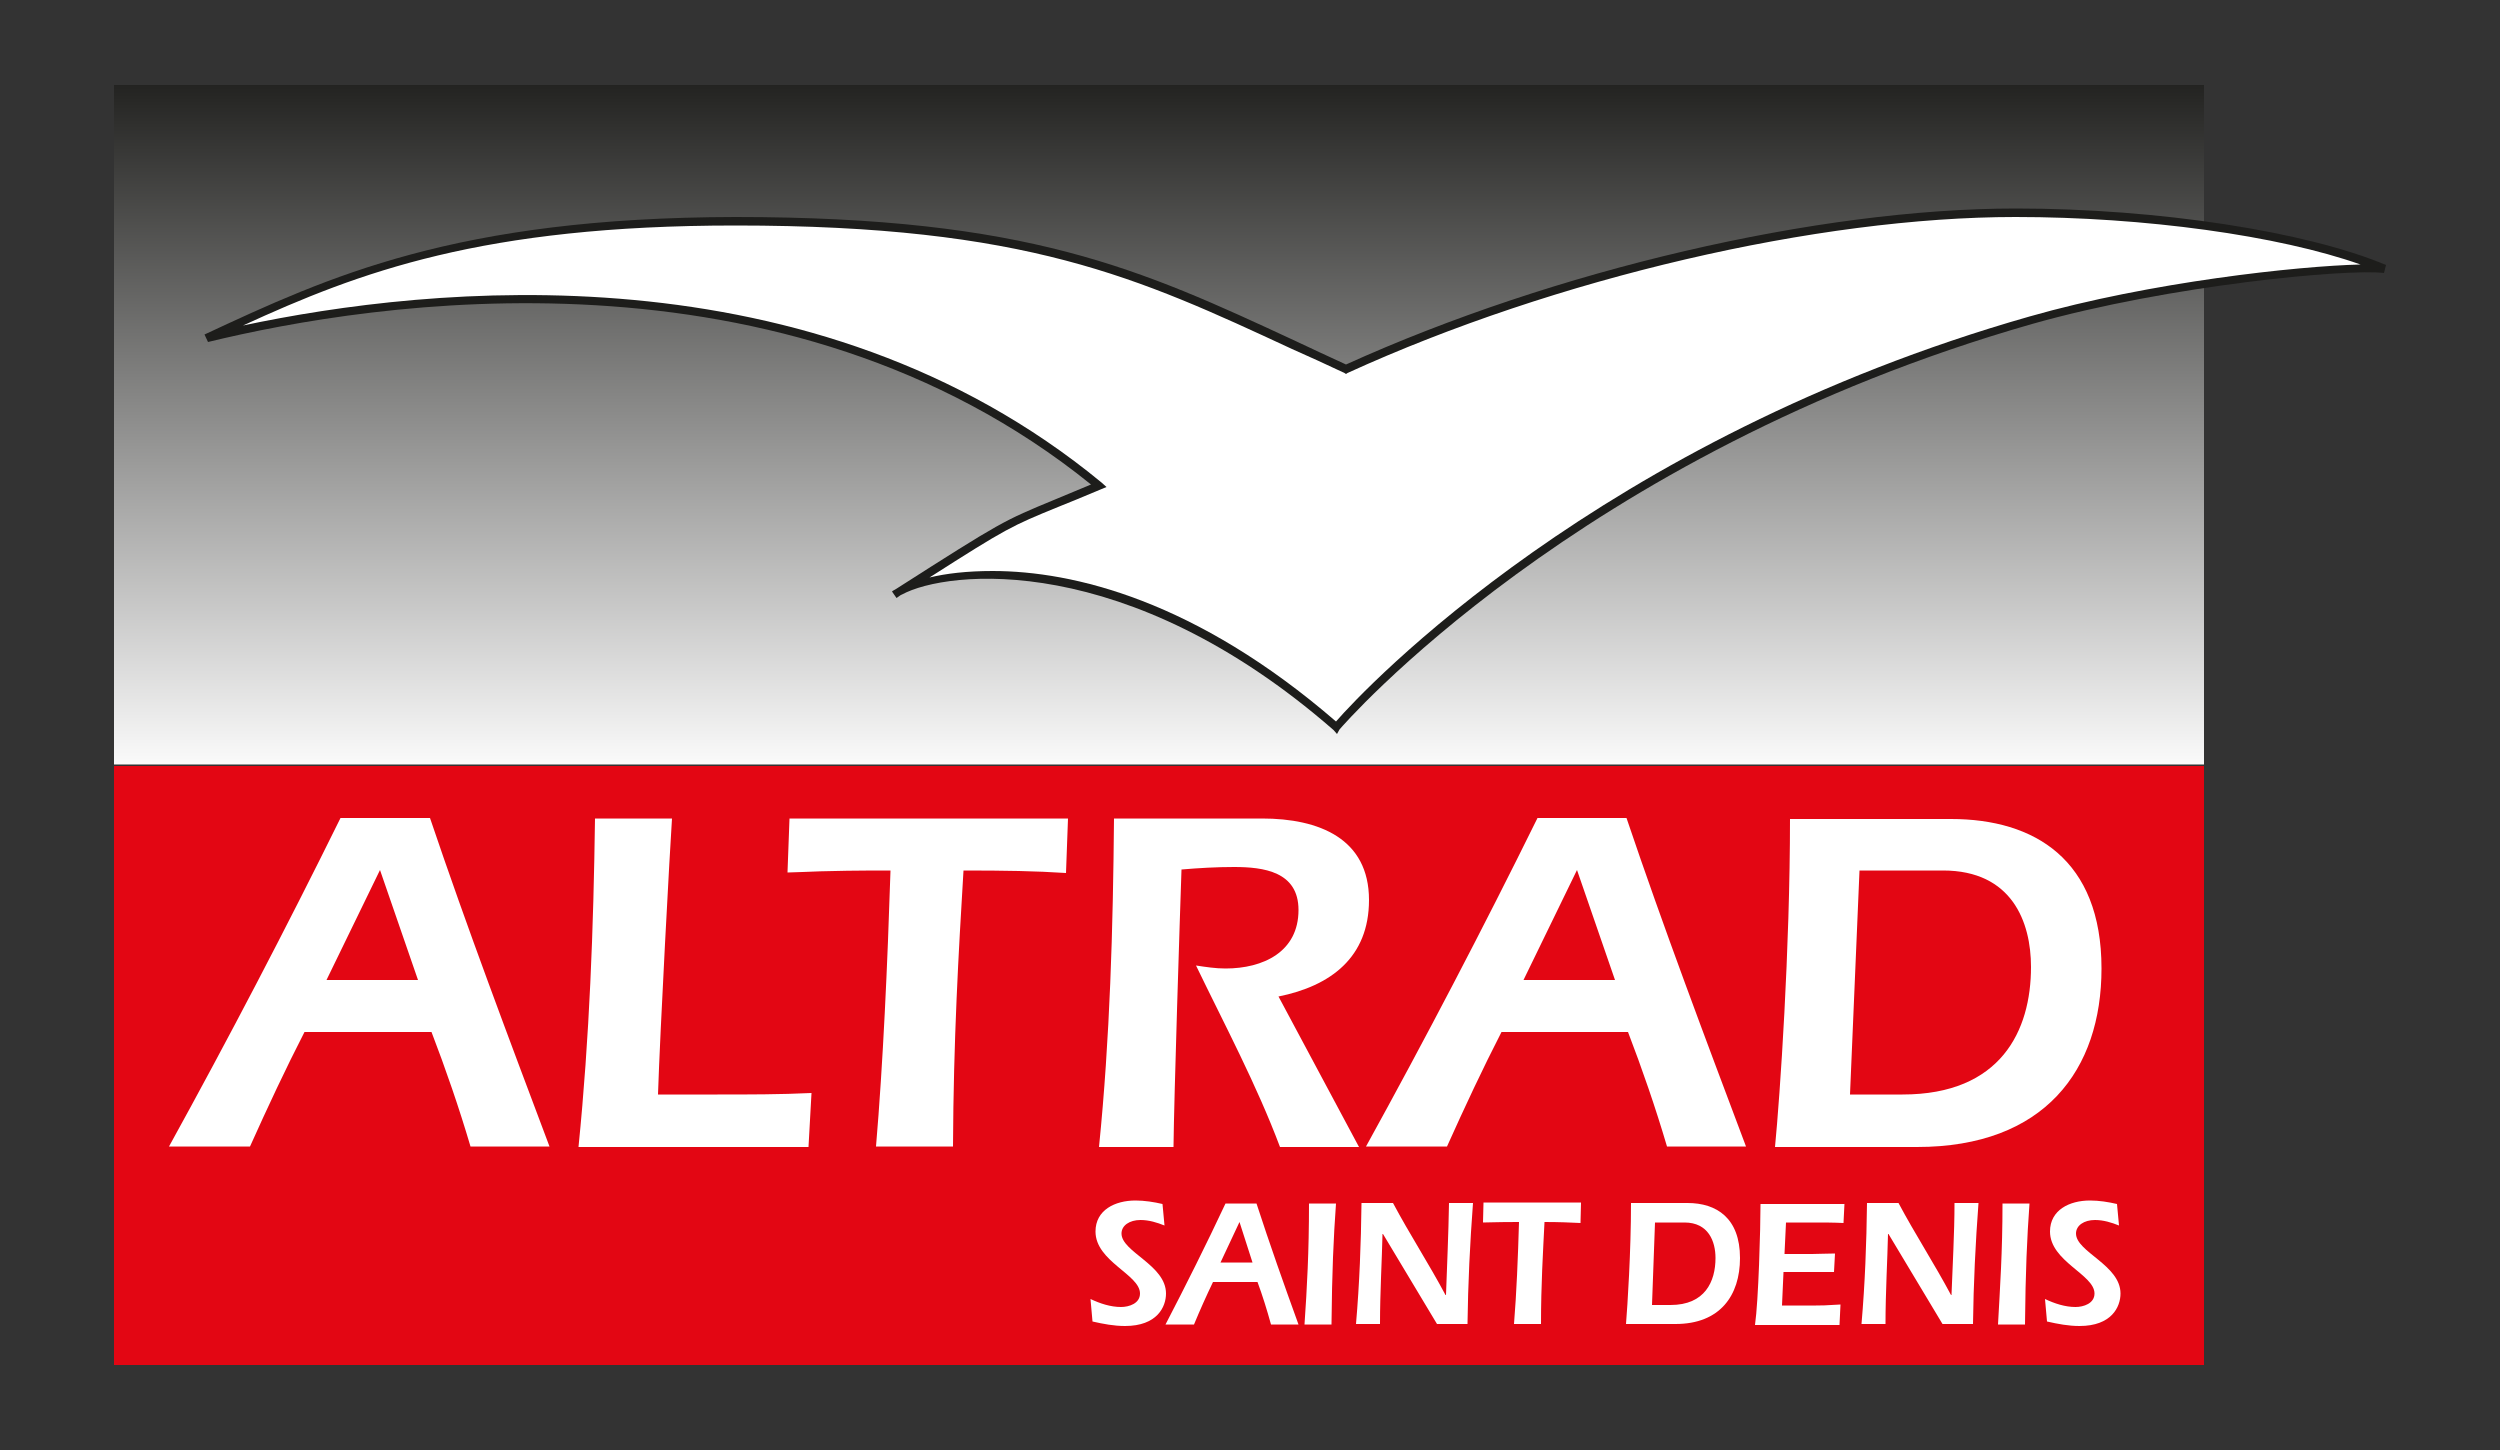 <?xml version="1.0" encoding="utf-8"?>
<!-- Generator: Adobe Illustrator 21.0.2, SVG Export Plug-In . SVG Version: 6.00 Build 0)  -->
<svg version="1.1" id="Calque_1" xmlns="http://www.w3.org/2000/svg" xmlns:xlink="http://www.w3.org/1999/xlink" x="0px" y="0px"
	 viewBox="0 0 500 290" style="enable-background:new 0 0 500 290;" xml:space="preserve">
<rect x="0" y="0" width="500" height="290" fill="#333333" stroke="none"/>
<style type="text/css">
	.st0{fill:#E30613;}
	.st1{fill:url(#SVGID_1_);}
	.st2{fill:#1D1D1B;}
	.st3{fill:#FFFFFF;}
</style>
<rect x="22.8" y="153.2" class="st0" width="418" height="119.8"/>
<linearGradient id="SVGID_1_" gradientUnits="userSpaceOnUse" x1="-57.017" y1="559.851" x2="-52.77" y2="559.851" gradientTransform="matrix(0 -33.589 -32.576 0 18469.557 -1759.226)">
	<stop  offset="0" style="stop-color:#FFFFFF"/>
	<stop  offset="1" style="stop-color:#1D1D1B"/>
</linearGradient>
<rect x="22.8" y="17" class="st1" width="418" height="135.9"/>
<path class="st2" d="M403.2,41.7c-39.7,0-92.3,12.3-134,31.2c-3.5-1.6-6.9-3.2-10.1-4.7c-31-14.4-53.4-24.8-112-24.8
	C91,43.5,65.6,55.4,40.9,66.9l0.7,1.5c32.8-8,115.2-21.1,176.6,28.5c-2.9,1.2-5.3,2.2-7.2,3c-10.4,4.3-10.5,4.3-31.8,17.9
	c-0.3,0.2-0.6,0.3-0.8,0.5l0.9,1.3l0.3-0.2c0.3-0.2,0.5-0.4,0.8-0.5c9-4.9,45-8.9,86.3,27.1l0.7,0.8l0.5-0.9
	c0.4-0.5,47.5-55.1,138.5-81.1c27.5-7.8,63.2-11.1,70.4-10.2l0.4-1.6C461.3,46.3,431.6,41.7,403.2,41.7z"/>
<path class="st3" d="M269.5,74.6l-0.3,0.2l-0.3-0.2c-3.6-1.7-7.1-3.3-10.5-4.8c-30.8-14.3-53-24.7-111.3-24.7
	c-50.6,0-75.2,9.3-98.5,20c37.2-7.9,113.9-16.2,171.7,31.4l1,0.9l-1.2,0.5c-3.5,1.5-6.3,2.6-8.5,3.5c-9.3,3.8-10.2,4.2-25.7,14.1
	c3.3-0.8,7.5-1.3,12.6-1.3c16.2,0,40.7,5.9,68.7,30.1c5.9-6.8,52.8-56.5,138.7-81c24.1-6.9,53.7-10.1,66.2-10.4
	c-16.4-5.8-43.2-9.5-69-9.5C363.6,43.4,311.1,55.6,269.5,74.6z"/>
<path class="st3" d="M65.3,196l10.7-22l7.6,22H65.3z M86.3,206.4c2.8,7.3,5.5,15.1,7.8,22.9h15.8c-8.2-21.8-16.5-43.8-23.9-65.7
	H68.1c-10.9,22.1-22.4,44.1-34.3,65.7h16.2c3.5-7.8,7.2-15.7,10.9-22.9H86.3z"/>
<path class="st3" d="M161.7,229.4h-46c2.2-21.9,3-43.7,3.3-65.7h15.4c-0.4,5.8-2.4,42.6-2.8,55.2h11.9c6.3,0,12.6,0,18.8-0.3
	L161.7,229.4z"/>
<path class="st3" d="M213.6,163.7l-0.4,10.9c-6.1-0.4-12.1-0.5-20.5-0.5c-1,16.6-2,33.8-2.1,55.2h-15.4c1.4-16.4,2.3-36.4,2.9-55.2
	c-14.4,0-16,0.3-20.6,0.4l0.4-10.8H213.6z"/>
<path class="st3" d="M271.8,229.4h-15.8c-4.7-12.5-11-24.3-16.8-36.3c2,0.3,3.9,0.6,5.9,0.6c7.5,0,14.6-3.3,14.6-11.7
	c0-7.7-7-8.6-12.9-8.6c-3.5,0-7,0.2-10.5,0.5c-0.3,8.6-1.5,45.7-1.6,55.5h-14.9c2.2-21.8,2.8-43.7,3-65.7h29.6
	c11.4,0,21.4,4,21.4,16.3c0,11.5-7.7,17.2-18.1,19.3L271.8,229.4z"/>
<path class="st3" d="M304.7,196l10.7-22l7.6,22H304.7z M325.6,206.4c2.8,7.3,5.5,15.1,7.8,22.9h15.8c-8.2-21.8-16.5-43.8-23.9-65.7
	h-17.8c-10.9,22.1-22.4,44.1-34.3,65.7h16.2c3.5-7.8,7.2-15.7,10.9-22.9H325.6z"/>
<path class="st3" d="M371.9,174.1h16.7c13.8,0,17.6,10.3,17.6,19.3c0,12.7-6,25.5-25.7,25.5H370L371.9,174.1z M358,163.7
	c0,26.3-2,55.4-3,65.7h28.4c25.5,0,36.9-15.4,36.9-35.7c0-21.8-13.4-29.9-30.1-29.9H358z"/>
<path class="st3" d="M232.9,245.1c-1.5-0.6-3.1-1.1-4.8-1.1c-2.2,0-3.8,1.1-3.8,2.7c0,3.7,8.9,6.3,8.9,12c0,2.7-1.8,6.5-8.2,6.5
	c-2.2,0-4.3-0.4-6.5-0.9l-0.4-4.5c1.9,0.9,4,1.6,6.1,1.6c1.6,0,3.8-0.7,3.8-2.7c0-3.8-8.9-6.4-8.9-12.4c0-4.3,3.9-6.2,8-6.2
	c1.8,0,3.7,0.3,5.4,0.7L232.9,245.1z"/>
<path class="st3" d="M244.1,252.5l3.8-8.1l2.6,8.1H244.1z M251.5,256.4c1,2.7,1.9,5.6,2.7,8.5h5.5c-2.9-8-5.8-16.2-8.4-24.2h-6.2
	c-3.8,8.1-7.9,16.3-12,24.2h5.7c1.2-2.9,2.5-5.8,3.8-8.5H251.5z"/>
<path class="st3" d="M260.9,264.9c0.5-7.3,0.9-14.5,0.9-24.2h5.4c-0.5,6.9-0.8,13.7-0.9,24.2H260.9z"/>
<path class="st3" d="M276.6,246.8h-0.1c-0.1,4.9-0.5,11.7-0.5,18h-4.8c0.7-8.1,1-16.1,1.1-24.2h6.3c3.3,6.2,7.2,12.2,10.5,18.4h0.1
	c0.2-5.7,0.5-12.3,0.6-18.4h4.8c-0.6,7.9-1,16.2-1.1,24.2h-6.1L276.6,246.8z"/>
<path class="st3" d="M316.2,240.6l-0.1,4c-2.1-0.1-4.2-0.2-7.2-0.2c-0.3,6.1-0.7,12.5-0.7,20.4h-5.4c0.5-6.1,0.8-13.4,1-20.4
	c-5,0-5.6,0.1-7.2,0.1l0.1-4H316.2z"/>
<path class="st3" d="M331,244.5h5.9c4.8,0,6.2,3.8,6.2,7.1c0,4.7-2.1,9.4-9,9.4h-3.7L331,244.5z M326.2,240.6c0,9.7-0.7,20.5-1,24.2
	h9.9c8.9,0,12.9-5.7,12.9-13.2c0-8-4.7-11-10.5-11H326.2z"/>
<path class="st3" d="M368.9,240.6l-0.2,4c-2-0.1-3.9-0.1-5.9-0.1h-5.6l-0.3,6.3h5.5c1.3,0,2.7-0.1,4.6-0.1l-0.2,3.7h-10.1l-0.3,6.7
	h6.8c0.9,0,1.9,0,4.9-0.2l-0.2,4.1H351c0.7-4.9,1.1-19.3,1.1-24.2H368.9z"/>
<path class="st3" d="M377.7,246.8h-0.1c-0.1,4.9-0.5,11.7-0.5,18h-4.8c0.7-8.1,1-16.1,1.1-24.2h6.3c3.3,6.2,7.2,12.2,10.5,18.4h0.1
	c0.2-5.7,0.6-12.3,0.6-18.4h4.8c-0.6,7.9-1,16.2-1.1,24.2h-6.1L377.7,246.8z"/>
<path class="st3" d="M399.6,264.9c0.4-7.3,0.9-14.5,0.9-24.2h5.4c-0.5,6.9-0.8,13.7-0.9,24.2H399.6z"/>
<path class="st3" d="M423.8,245.1c-1.5-0.6-3.1-1.1-4.8-1.1c-2.2,0-3.8,1.1-3.8,2.7c0,3.7,8.9,6.3,8.9,12c0,2.7-1.8,6.5-8.2,6.5
	c-2.2,0-4.3-0.4-6.5-0.9l-0.4-4.5c1.9,0.9,4,1.6,6.1,1.6c1.6,0,3.8-0.7,3.8-2.7c0-3.8-8.9-6.4-8.9-12.4c0-4.3,3.9-6.2,8-6.2
	c1.8,0,3.7,0.3,5.4,0.7L423.8,245.1z"/>
</svg>
